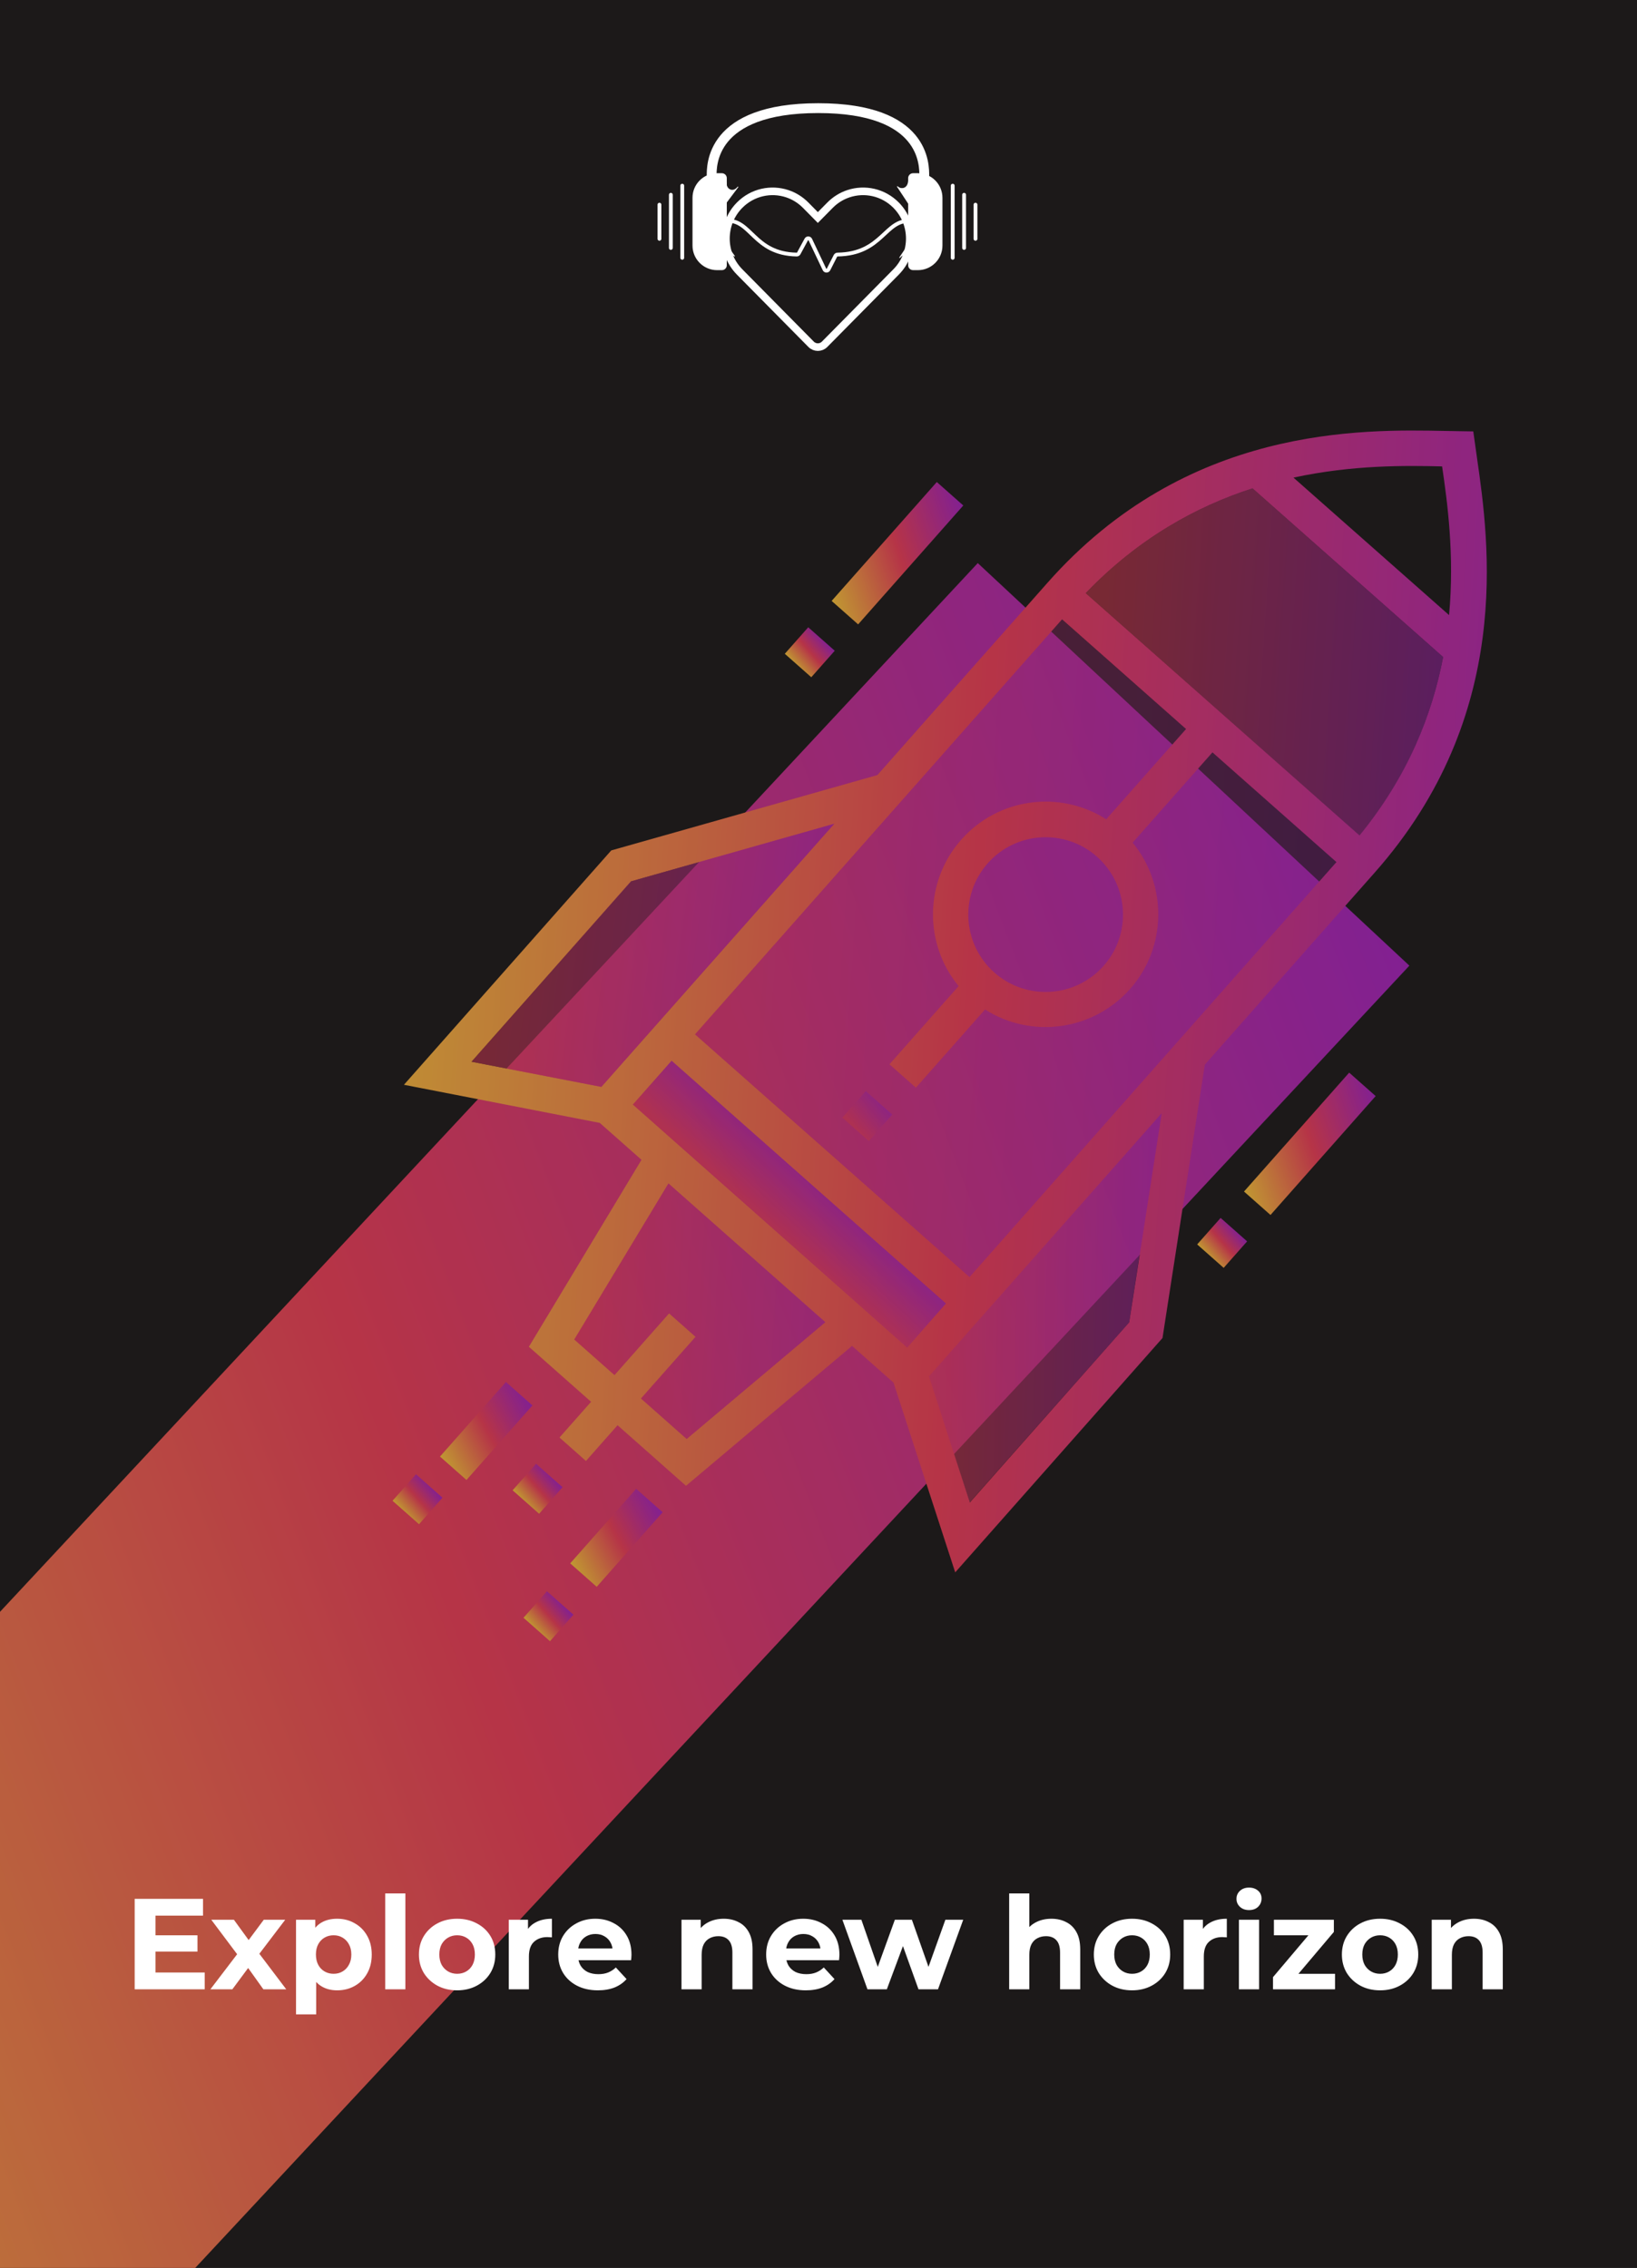<svg width="1267" height="1755" viewBox="0 0 1267 1755" fill="none" xmlns="http://www.w3.org/2000/svg">
<g clip-path="url(#clip0_149_199)">
<rect width="1267" height="1755" fill="#1C1A1A"/>
<g filter="url(#filter0_f_149_199)">
<rect x="-431.995" y="1710.54" width="1743.07" height="456.757" transform="rotate(-47 -431.995 1710.54)" fill="url(#paint0_linear_149_199)"/>
</g>
<g clip-path="url(#clip1_149_199)" filter="url(#filter1_f_149_199)">
<path d="M1044.23 830.041L962.833 922.042L983.338 940.184L1064.73 848.183L1044.23 830.041Z" fill="url(#paint1_linear_149_199)"/>
<path d="M944.735 942.462L926.593 962.967L947.098 981.109L965.24 960.604L944.735 942.462Z" fill="url(#paint2_linear_149_199)"/>
<path d="M725.064 373.013L643.668 465.015L664.174 483.157L745.57 391.155L725.064 373.013Z" fill="url(#paint3_linear_149_199)"/>
<path d="M625.56 485.415L607.418 505.921L627.924 524.063L646.066 503.557L625.56 485.415Z" fill="url(#paint4_linear_149_199)"/>
<path d="M1128.39 333.65C1125.46 333.646 1122.34 333.471 1119.05 333.489C1053.87 332.173 918.361 329.123 810.614 451.103L679.081 599.774L473.081 658.09L312.641 839.434L464.215 868.932L496.501 897.496L409.344 1042.17L457.483 1084.76L433.024 1112.41L453.517 1130.54L477.976 1102.89L530.948 1149.76L659.467 1041.5L691.56 1069.9L739.31 1216.75L899.749 1035.4L932.526 823.83L1064.06 675.159C1171.82 553.361 1152.46 419.223 1143.21 354.687C1142.82 351.419 1142.27 348.344 1141.91 345.44L1140.29 333.836L1128.39 333.65ZM531.475 1113.52L496.096 1082.22L538.343 1034.47L517.85 1016.33L475.603 1064.09L444.476 1036.55L517.37 915.786L638.781 1023.2L531.475 1113.52ZM364.949 821.605L488.442 682.021L645.728 637.473L465.436 841.061L364.949 821.605ZM732.072 1008.72L702.151 1042.73L489.863 854.745L519.796 820.912L732.072 1008.72ZM873.954 1023.26L750.631 1162.66L719.063 1065.11L899.172 861.53L873.954 1023.26ZM750.385 988.214L537.927 800.419L822.031 479.298L917.922 564.136L856.175 633.928C820.591 611.234 772.854 617.08 743.948 649.753C715.212 682.232 715.057 730.519 741.918 763.072L688.381 823.585L708.874 841.715L762.411 781.203C797.995 803.897 845.721 797.869 874.639 765.378C903.374 732.899 903.53 684.612 876.668 652.059L938.415 582.266L1034.31 667.104L750.385 988.214ZM848.987 662.895C873.733 684.789 876.051 722.684 854.157 747.43C832.263 772.176 794.368 774.494 769.622 752.6C744.876 730.707 742.558 692.812 764.452 668.065C786.345 643.319 824.24 641.001 848.987 662.895ZM1116.95 508.44C1108.5 552.662 1089.84 600.435 1052.24 646.44L840.355 458.976C881.446 416.232 926.577 391.71 969.44 377.933L1116.95 508.44ZM1121.55 475.974L1001.12 369.596C1046.96 359.66 1088.14 360.25 1116.16 360.914C1120.23 388.643 1125.83 429.446 1121.55 475.974Z" fill="url(#paint5_linear_149_199)"/>
<path d="M414.895 1132.73L396.753 1153.23L417.259 1171.38L435.401 1150.87L414.895 1132.73Z" fill="url(#paint6_linear_149_199)"/>
<path d="M492.37 1152.09L441.331 1209.78L461.837 1227.92L512.876 1170.23L492.37 1152.09Z" fill="url(#paint7_linear_149_199)"/>
<path d="M423.324 1231.37L405.18 1251.87L425.685 1270.02L443.83 1249.51L423.324 1231.37Z" fill="url(#paint8_linear_149_199)"/>
<path d="M391.581 1069.43L340.542 1127.12L361.048 1145.26L412.087 1087.57L391.581 1069.43Z" fill="url(#paint9_linear_149_199)"/>
<path d="M321.96 1140.83L303.819 1161.34L324.324 1179.48L342.466 1158.97L321.96 1140.83Z" fill="url(#paint10_linear_149_199)"/>
<g opacity="0.35">
<path d="M531.475 1113.52L496.095 1082.22L538.343 1034.47L517.85 1016.33L475.602 1064.09L444.476 1036.55L517.369 915.786L638.769 1023.02L531.475 1113.52Z" fill="url(#paint11_linear_149_199)"/>
<path d="M750.385 988.214L537.926 800.419L822.03 479.298L917.922 564.136L856.175 633.928C820.591 611.234 772.854 617.08 743.947 649.753C715.212 682.232 715.057 730.519 741.918 763.072L688.381 823.585L708.874 841.715L762.411 781.203C797.995 803.897 845.721 797.869 874.639 765.378C903.374 732.899 903.529 684.612 876.668 652.058L938.415 582.266L1034.31 667.104L750.385 988.214Z" fill="url(#paint12_linear_149_199)"/>
</g>
<g opacity="0.6">
<path d="M1052.26 646.622L840.354 458.976C881.446 416.232 926.577 391.71 969.44 377.933L1116.95 508.44C1108.51 552.844 1089.86 600.617 1052.26 646.622Z" fill="url(#paint13_linear_149_199)"/>
<path d="M519.834 820.832L489.84 854.735L702.141 1042.56L732.135 1008.66L519.834 820.832Z" fill="url(#paint14_linear_149_199)"/>
<path d="M364.948 821.605L488.26 682.032L645.545 637.484L465.436 841.061L364.948 821.605Z" fill="url(#paint15_linear_149_199)"/>
<path d="M873.953 1023.26L750.449 1162.67L718.881 1065.12L898.819 861.734L873.953 1023.26Z" fill="url(#paint16_linear_149_199)"/>
<path d="M670.088 844.336L651.946 864.842L672.451 882.983L690.593 862.478L670.088 844.336Z" fill="url(#paint17_linear_149_199)"/>
</g>
</g>
<rect opacity="0.25" width="1267" height="1755" fill="#1C1A1A"/>
<path d="M119.139 1497.58L152.839 1497.58L152.839 1510.18L119.139 1510.18L119.139 1497.58ZM120.339 1526.38L158.439 1526.38L158.439 1539.38L104.239 1539.38L104.239 1469.38L157.139 1469.38L157.139 1482.38L120.339 1482.38L120.339 1526.38ZM162.843 1539.38L186.943 1507.78L186.643 1516.38L163.543 1485.58L181.043 1485.58L195.643 1505.68L189.043 1505.88L204.143 1485.58L220.743 1485.58L197.543 1516.08L197.543 1507.68L221.543 1539.38L203.843 1539.38L188.543 1517.98L195.043 1518.88L179.843 1539.38L162.843 1539.38ZM260.916 1540.18C256.383 1540.18 252.416 1539.18 249.016 1537.18C245.616 1535.18 242.949 1532.14 241.016 1528.08C239.149 1523.94 238.216 1518.74 238.216 1512.48C238.216 1506.14 239.116 1500.94 240.916 1496.88C242.716 1492.81 245.316 1489.78 248.716 1487.78C252.116 1485.78 256.183 1484.78 260.916 1484.78C265.983 1484.78 270.516 1485.94 274.516 1488.28C278.583 1490.54 281.783 1493.74 284.116 1497.88C286.516 1502.01 287.716 1506.88 287.716 1512.48C287.716 1518.14 286.516 1523.04 284.116 1527.18C281.783 1531.31 278.583 1534.51 274.516 1536.78C270.516 1539.04 265.983 1540.18 260.916 1540.18ZM229.116 1558.78L229.116 1485.58L244.016 1485.58L244.016 1496.58L243.716 1512.58L244.716 1528.48L244.716 1558.78L229.116 1558.78ZM258.216 1527.38C260.816 1527.38 263.116 1526.78 265.116 1525.58C267.183 1524.38 268.816 1522.68 270.016 1520.48C271.283 1518.21 271.916 1515.54 271.916 1512.48C271.916 1509.34 271.283 1506.68 270.016 1504.48C268.816 1502.28 267.183 1500.58 265.116 1499.38C263.116 1498.18 260.816 1497.58 258.216 1497.58C255.616 1497.58 253.283 1498.18 251.216 1499.38C249.149 1500.58 247.516 1502.28 246.316 1504.48C245.116 1506.68 244.516 1509.34 244.516 1512.48C244.516 1515.54 245.116 1518.21 246.316 1520.48C247.516 1522.68 249.149 1524.38 251.216 1525.58C253.283 1526.78 255.616 1527.38 258.216 1527.38ZM298.159 1539.38L298.159 1465.18L313.759 1465.18L313.759 1539.38L298.159 1539.38ZM353.837 1540.18C348.104 1540.18 343.004 1538.98 338.537 1536.58C334.137 1534.18 330.637 1530.91 328.037 1526.78C325.504 1522.58 324.237 1517.81 324.237 1512.48C324.237 1507.08 325.504 1502.31 328.037 1498.18C330.637 1493.98 334.137 1490.71 338.537 1488.38C343.004 1485.98 348.104 1484.78 353.837 1484.78C359.504 1484.78 364.57 1485.98 369.037 1488.38C373.504 1490.71 377.004 1493.94 379.537 1498.08C382.07 1502.21 383.337 1507.01 383.337 1512.48C383.337 1517.81 382.07 1522.58 379.537 1526.78C377.004 1530.91 373.504 1534.18 369.037 1536.58C364.57 1538.98 359.504 1540.18 353.837 1540.18ZM353.837 1527.38C356.437 1527.38 358.77 1526.78 360.837 1525.58C362.904 1524.38 364.537 1522.68 365.737 1520.48C366.937 1518.21 367.537 1515.54 367.537 1512.48C367.537 1509.34 366.937 1506.68 365.737 1504.48C364.537 1502.28 362.904 1500.58 360.837 1499.38C358.77 1498.18 356.437 1497.58 353.837 1497.58C351.237 1497.58 348.904 1498.18 346.837 1499.38C344.77 1500.58 343.104 1502.28 341.837 1504.48C340.637 1506.68 340.037 1509.34 340.037 1512.48C340.037 1515.54 340.637 1518.21 341.837 1520.48C343.104 1522.68 344.77 1524.38 346.837 1525.58C348.904 1526.78 351.237 1527.38 353.837 1527.38ZM393.764 1539.38L393.764 1485.58L408.664 1485.58L408.664 1500.78L406.564 1496.38C408.164 1492.58 410.731 1489.71 414.264 1487.78C417.798 1485.78 422.098 1484.78 427.164 1484.78L427.164 1499.18C426.498 1499.11 425.898 1499.08 425.364 1499.08C424.831 1499.01 424.264 1498.98 423.664 1498.98C419.398 1498.98 415.931 1500.21 413.264 1502.68C410.664 1505.08 409.364 1508.84 409.364 1513.98L409.364 1539.38L393.764 1539.38ZM462.75 1540.18C456.616 1540.18 451.216 1538.98 446.55 1536.58C441.95 1534.18 438.383 1530.91 435.85 1526.78C433.316 1522.58 432.05 1517.81 432.05 1512.48C432.05 1507.08 433.283 1502.31 435.75 1498.18C438.283 1493.98 441.716 1490.71 446.05 1488.38C450.383 1485.98 455.283 1484.78 460.75 1484.78C466.016 1484.78 470.75 1485.91 474.95 1488.18C479.216 1490.38 482.583 1493.58 485.05 1497.78C487.516 1501.91 488.75 1506.88 488.75 1512.68C488.75 1513.28 488.716 1513.98 488.65 1514.78C488.583 1515.51 488.516 1516.21 488.45 1516.88L444.75 1516.88L444.75 1507.78L480.25 1507.78L474.25 1510.48C474.25 1507.68 473.683 1505.24 472.55 1503.18C471.416 1501.11 469.85 1499.51 467.85 1498.38C465.85 1497.18 463.516 1496.58 460.85 1496.58C458.183 1496.58 455.816 1497.18 453.75 1498.38C451.75 1499.51 450.183 1501.14 449.05 1503.28C447.916 1505.34 447.35 1507.81 447.35 1510.68L447.35 1513.08C447.35 1516.01 447.983 1518.61 449.25 1520.88C450.583 1523.08 452.416 1524.78 454.75 1525.98C457.15 1527.11 459.95 1527.68 463.15 1527.68C466.016 1527.68 468.516 1527.24 470.65 1526.38C472.85 1525.51 474.85 1524.21 476.65 1522.48L484.95 1531.48C482.483 1534.28 479.383 1536.44 475.65 1537.98C471.916 1539.44 467.616 1540.18 462.75 1540.18ZM560.156 1484.78C564.423 1484.78 568.223 1485.64 571.556 1487.38C574.956 1489.04 577.623 1491.64 579.556 1495.18C581.489 1498.64 582.456 1503.11 582.456 1508.58L582.456 1539.38L566.856 1539.38L566.856 1510.98C566.856 1506.64 565.889 1503.44 563.956 1501.38C562.089 1499.31 559.423 1498.28 555.956 1498.28C553.489 1498.28 551.256 1498.81 549.256 1499.88C547.323 1500.88 545.789 1502.44 544.656 1504.58C543.589 1506.71 543.056 1509.44 543.056 1512.78L543.056 1539.38L527.456 1539.38L527.456 1485.58L542.356 1485.58L542.356 1500.48L539.556 1495.98C541.489 1492.38 544.256 1489.61 547.856 1487.68C551.456 1485.74 555.556 1484.78 560.156 1484.78ZM623.687 1540.18C617.554 1540.18 612.154 1538.98 607.487 1536.58C602.887 1534.18 599.32 1530.91 596.787 1526.78C594.254 1522.58 592.987 1517.81 592.987 1512.48C592.987 1507.08 594.22 1502.31 596.687 1498.18C599.22 1493.98 602.654 1490.71 606.987 1488.38C611.32 1485.98 616.22 1484.78 621.687 1484.78C626.954 1484.78 631.687 1485.91 635.887 1488.18C640.154 1490.38 643.52 1493.58 645.987 1497.78C648.454 1501.91 649.687 1506.88 649.687 1512.68C649.687 1513.28 649.654 1513.98 649.587 1514.78C649.52 1515.51 649.454 1516.21 649.387 1516.88L605.687 1516.88L605.687 1507.78L641.187 1507.78L635.187 1510.48C635.187 1507.68 634.62 1505.24 633.487 1503.18C632.354 1501.11 630.787 1499.51 628.787 1498.38C626.787 1497.18 624.454 1496.58 621.787 1496.58C619.12 1496.58 616.754 1497.18 614.687 1498.38C612.687 1499.51 611.12 1501.14 609.987 1503.28C608.854 1505.34 608.287 1507.81 608.287 1510.68L608.287 1513.08C608.287 1516.01 608.92 1518.61 610.187 1520.88C611.52 1523.08 613.354 1524.78 615.687 1525.98C618.087 1527.11 620.887 1527.68 624.087 1527.68C626.954 1527.68 629.454 1527.24 631.587 1526.38C633.787 1525.51 635.787 1524.21 637.587 1522.48L645.887 1531.48C643.42 1534.28 640.32 1536.44 636.587 1537.98C632.854 1539.44 628.554 1540.18 623.687 1540.18ZM671.396 1539.38L651.996 1485.58L666.696 1485.58L682.796 1531.88L675.796 1531.88L692.596 1485.58L705.796 1485.58L722.096 1531.88L715.096 1531.88L731.696 1485.58L745.496 1485.58L725.996 1539.38L710.896 1539.38L696.596 1499.68L701.196 1499.68L686.396 1539.38L671.396 1539.38ZM813.769 1484.78C818.036 1484.78 821.836 1485.64 825.169 1487.38C828.569 1489.04 831.236 1491.64 833.169 1495.18C835.102 1498.64 836.069 1503.11 836.069 1508.58L836.069 1539.38L820.469 1539.38L820.469 1510.98C820.469 1506.64 819.502 1503.44 817.569 1501.38C815.702 1499.31 813.036 1498.28 809.569 1498.28C807.102 1498.28 804.869 1498.81 802.869 1499.88C800.936 1500.88 799.402 1502.44 798.269 1504.58C797.202 1506.71 796.669 1509.44 796.669 1512.78L796.669 1539.38L781.069 1539.38L781.069 1465.18L796.669 1465.18L796.669 1500.48L793.169 1495.98C795.102 1492.38 797.869 1489.61 801.469 1487.68C805.069 1485.74 809.169 1484.78 813.769 1484.78ZM876.2 1540.18C870.467 1540.18 865.367 1538.98 860.9 1536.58C856.5 1534.18 853 1530.91 850.4 1526.78C847.867 1522.58 846.6 1517.81 846.6 1512.48C846.6 1507.08 847.867 1502.31 850.4 1498.18C853 1493.98 856.5 1490.71 860.9 1488.38C865.367 1485.98 870.467 1484.78 876.2 1484.78C881.867 1484.78 886.934 1485.98 891.4 1488.38C895.867 1490.71 899.367 1493.94 901.9 1498.08C904.434 1502.21 905.7 1507.01 905.7 1512.48C905.7 1517.81 904.434 1522.58 901.9 1526.78C899.367 1530.91 895.867 1534.18 891.4 1536.58C886.934 1538.98 881.867 1540.18 876.2 1540.18ZM876.2 1527.38C878.8 1527.38 881.134 1526.78 883.2 1525.58C885.267 1524.38 886.9 1522.68 888.1 1520.48C889.3 1518.21 889.9 1515.54 889.9 1512.48C889.9 1509.34 889.3 1506.68 888.1 1504.48C886.9 1502.28 885.267 1500.58 883.2 1499.38C881.134 1498.18 878.8 1497.58 876.2 1497.58C873.6 1497.58 871.267 1498.18 869.2 1499.38C867.134 1500.58 865.467 1502.28 864.2 1504.48C863 1506.68 862.4 1509.34 862.4 1512.48C862.4 1515.54 863 1518.21 864.2 1520.48C865.467 1522.68 867.134 1524.38 869.2 1525.58C871.267 1526.78 873.6 1527.38 876.2 1527.38ZM916.128 1539.38L916.128 1485.58L931.028 1485.58L931.028 1500.78L928.928 1496.38C930.528 1492.58 933.094 1489.71 936.628 1487.78C940.161 1485.78 944.461 1484.78 949.528 1484.78L949.528 1499.18C948.861 1499.11 948.261 1499.08 947.728 1499.08C947.194 1499.01 946.628 1498.98 946.028 1498.98C941.761 1498.98 938.294 1500.21 935.628 1502.68C933.028 1505.08 931.728 1508.84 931.728 1513.98L931.728 1539.38L916.128 1539.38ZM958.901 1539.38L958.901 1485.58L974.501 1485.58L974.501 1539.38L958.901 1539.38ZM966.701 1478.08C963.834 1478.08 961.501 1477.24 959.701 1475.58C957.901 1473.91 957.001 1471.84 957.001 1469.38C957.001 1466.91 957.901 1464.84 959.701 1463.18C961.501 1461.51 963.834 1460.68 966.701 1460.68C969.568 1460.68 971.901 1461.48 973.701 1463.08C975.501 1464.61 976.401 1466.61 976.401 1469.08C976.401 1471.68 975.501 1473.84 973.701 1475.58C971.968 1477.24 969.634 1478.08 966.701 1478.08ZM985.279 1539.38L985.279 1529.98L1017.08 1492.38L1019.78 1497.58L985.979 1497.58L985.979 1485.58L1032.38 1485.58L1032.38 1494.98L1000.58 1532.58L997.779 1527.38L1033.28 1527.38L1033.28 1539.38L985.279 1539.38ZM1068.19 1540.18C1062.46 1540.18 1057.36 1538.98 1052.89 1536.58C1048.49 1534.18 1044.99 1530.91 1042.39 1526.78C1039.86 1522.58 1038.59 1517.81 1038.59 1512.48C1038.59 1507.08 1039.86 1502.31 1042.39 1498.18C1044.99 1493.98 1048.49 1490.71 1052.89 1488.38C1057.36 1485.98 1062.46 1484.78 1068.19 1484.78C1073.86 1484.78 1078.93 1485.98 1083.39 1488.38C1087.86 1490.71 1091.36 1493.94 1093.89 1498.08C1096.43 1502.21 1097.69 1507.01 1097.69 1512.48C1097.69 1517.81 1096.43 1522.58 1093.89 1526.78C1091.36 1530.91 1087.86 1534.18 1083.39 1536.58C1078.93 1538.98 1073.86 1540.18 1068.19 1540.18ZM1068.19 1527.38C1070.79 1527.38 1073.13 1526.78 1075.19 1525.58C1077.26 1524.38 1078.89 1522.68 1080.09 1520.48C1081.29 1518.21 1081.89 1515.54 1081.89 1512.48C1081.89 1509.34 1081.29 1506.68 1080.09 1504.48C1078.89 1502.28 1077.26 1500.58 1075.19 1499.38C1073.13 1498.18 1070.79 1497.58 1068.19 1497.58C1065.59 1497.58 1063.26 1498.18 1061.19 1499.38C1059.13 1500.58 1057.46 1502.28 1056.19 1504.48C1054.99 1506.68 1054.39 1509.34 1054.39 1512.48C1054.39 1515.54 1054.99 1518.21 1056.19 1520.48C1057.46 1522.68 1059.13 1524.38 1061.19 1525.58C1063.26 1526.78 1065.59 1527.38 1068.19 1527.38ZM1140.82 1484.78C1145.09 1484.78 1148.89 1485.64 1152.22 1487.38C1155.62 1489.04 1158.29 1491.64 1160.22 1495.18C1162.15 1498.64 1163.12 1503.11 1163.12 1508.58L1163.12 1539.38L1147.52 1539.38L1147.52 1510.98C1147.52 1506.64 1146.55 1503.44 1144.62 1501.38C1142.75 1499.31 1140.09 1498.28 1136.62 1498.28C1134.15 1498.28 1131.92 1498.81 1129.92 1499.88C1127.99 1500.88 1126.45 1502.44 1125.32 1504.58C1124.25 1506.71 1123.72 1509.44 1123.72 1512.78L1123.72 1539.38L1108.12 1539.38L1108.12 1485.58L1123.02 1485.58L1123.02 1500.48L1120.22 1495.98C1122.15 1492.38 1124.92 1489.61 1128.52 1487.68C1132.12 1485.74 1136.22 1484.78 1140.82 1484.78Z" fill="white"/>
<g filter="url(#filter2_d_149_199)">
<path d="M638.222 254.663L693.574 198.662C700.591 191.563 704.113 182.27 704.148 172.983C704.184 163.602 700.663 154.192 693.574 147.021C683.583 136.913 669.187 133.957 656.623 138.159C651.43 139.896 646.554 142.853 642.435 147.021L633.001 156.566L623.566 147.021C619.447 142.853 614.571 139.896 609.378 138.159C596.814 133.957 582.418 136.913 572.427 147.021C565.338 154.192 561.817 163.602 561.853 172.983C561.888 182.27 565.41 191.563 572.427 198.662L627.779 254.663C630.659 257.577 635.342 257.577 638.222 254.663Z" stroke="white" stroke-width="5.88"/>
</g>
<path d="M535.98 153.066C535.98 142.558 544.498 134.04 555.006 134.04L558.717 134.04C560.818 134.04 562.522 135.744 562.522 137.845L562.522 205.242C562.522 207.344 560.818 209.047 558.717 209.047L555.006 209.047C544.498 209.047 535.98 200.529 535.98 190.022L535.98 153.066Z" fill="white"/>
<path d="M550.806 136.291C550.806 128.733 549.31 83.682 633.294 83.682C716.519 83.682 715.364 127.977 715.364 136.291" stroke="white" stroke-width="7.61" stroke-linecap="round"/>
<path d="M729.432 190.022C729.432 200.53 720.914 209.048 710.407 209.048L706.696 209.048C704.594 209.048 702.891 207.344 702.891 205.243L702.891 137.846C702.891 135.744 704.594 134.041 706.696 134.041L710.407 134.041C720.914 134.041 729.432 142.559 729.432 153.066L729.432 190.022Z" fill="white"/>
<path d="M703.266 138.66C703.387 146.598 697.092 147.186 694.446 144.246L703.56 158.064L703.266 138.66Z" fill="white" stroke="white" stroke-width="0.588"/>
<path d="M562.146 141.307C561.564 146.55 567.33 149.671 571.154 144.682L571.261 144.541C571.225 144.588 571.19 144.636 571.154 144.682L559.554 160.123L562.146 141.307Z" fill="white"/>
<path d="M562.146 141.307C561.558 146.599 567.439 149.729 571.261 144.541L559.554 160.123L562.146 141.307Z" stroke="white" stroke-width="0.588"/>
<path d="M696.21 199.518C700.406 194.587 703.336 197.327 703.266 201.282L706.007 184.847L696.21 199.518Z" fill="white" stroke="white" stroke-width="0.588"/>
<path d="M562.102 203.031C561.526 196.582 565.675 195.402 568.615 198.342L558.913 184.925L562.102 203.031Z" fill="white" stroke="white" stroke-width="0.588"/>
<path d="M705.03 171C684.662 169.545 683.301 196.437 648.216 196.99C647.552 197 646.923 197.371 646.622 197.963L641.265 208.499C640.601 209.804 638.727 209.779 638.099 208.456L632.662 196.998L627.174 185.436C626.555 184.132 624.718 184.082 624.03 185.351L618.213 196.075C617.904 196.644 617.288 197 616.642 196.989C582.988 196.419 581.343 168.964 561.558 171" stroke="white" stroke-width="2.94" stroke-linecap="round"/>
<line x1="737.37" y1="143.658" x2="737.37" y2="199.518" stroke="white" stroke-width="2.94" stroke-linecap="round"/>
<line x1="746.19" y1="150.714" x2="746.19" y2="191.874" stroke="white" stroke-width="2.94" stroke-linecap="round"/>
<line x1="755.01" y1="158.358" x2="755.01" y2="184.818" stroke="white" stroke-width="2.94" stroke-linecap="round"/>
<line x1="1.47" y1="-1.47" x2="57.33" y2="-1.47" transform="matrix(7.67837e-09 1 1 1.30221e-06 529.512 142.188)" stroke="white" stroke-width="2.94" stroke-linecap="round"/>
<line x1="1.47" y1="-1.47" x2="42.63" y2="-1.47" transform="matrix(-3.31189e-08 1 1 3.60833e-08 520.692 149.244)" stroke="white" stroke-width="2.94" stroke-linecap="round"/>
<line x1="1.47" y1="-1.47" x2="27.93" y2="-1.47" transform="matrix(-3.4576e-08 1 1 3.4576e-08 511.872 156.888)" stroke="white" stroke-width="2.94" stroke-linecap="round"/>
</g>
<defs>
<filter id="filter0_f_149_199" x="-1016.08" y="-148.351" width="2691" height="2754.48" filterUnits="userSpaceOnUse" color-interpolation-filters="sRGB">
<feFlood flood-opacity="0" result="BackgroundImageFix"/>
<feBlend mode="normal" in="SourceGraphic" in2="BackgroundImageFix" result="shape"/>
<feGaussianBlur stdDeviation="292.044" result="effect1_foregroundBlur_149_199"/>
</filter>
<filter id="filter1_f_149_199" x="231.121" y="303.526" width="994.355" height="998.733" filterUnits="userSpaceOnUse" color-interpolation-filters="sRGB">
<feFlood flood-opacity="0" result="BackgroundImageFix"/>
<feBlend mode="normal" in="SourceGraphic" in2="BackgroundImageFix" result="shape"/>
<feGaussianBlur stdDeviation="12.5" result="effect1_foregroundBlur_149_199"/>
</filter>
<filter id="filter2_d_149_199" x="529.513" y="115.729" width="206.976" height="185.219" filterUnits="userSpaceOnUse" color-interpolation-filters="sRGB">
<feFlood flood-opacity="0" result="BackgroundImageFix"/>
<feColorMatrix in="SourceAlpha" type="matrix" values="0 0 0 0 0 0 0 0 0 0 0 0 0 0 0 0 0 0 127 0" result="hardAlpha"/>
<feOffset dy="11.76"/>
<feGaussianBlur stdDeviation="14.7"/>
<feColorMatrix type="matrix" values="0 0 0 0 0.168 0 0 0 0 0.027 0 0 0 0 0.049 0 0 0 0.464 0"/>
<feBlend mode="normal" in2="BackgroundImageFix" result="effect1_dropShadow_149_199"/>
<feBlend mode="normal" in="SourceGraphic" in2="effect1_dropShadow_149_199" result="shape"/>
</filter>
<linearGradient id="paint0_linear_149_199" x1="-431.995" y1="1710.54" x2="1156.93" y2="2483.96" gradientUnits="userSpaceOnUse">
<stop stop-color="#F7C23B"/>
<stop offset="0.511" stop-color="#E93D57"/>
<stop offset="1" stop-color="#A423BA"/>
</linearGradient>
<linearGradient id="paint1_linear_149_199" x1="962.833" y1="922.042" x2="1076.69" y2="883.464" gradientUnits="userSpaceOnUse">
<stop stop-color="#F7C23B"/>
<stop offset="0.511" stop-color="#E93D57"/>
<stop offset="1" stop-color="#A423BA"/>
</linearGradient>
<linearGradient id="paint2_linear_149_199" x1="926.593" y1="962.967" x2="949.623" y2="942.784" gradientUnits="userSpaceOnUse">
<stop stop-color="#F7C23B"/>
<stop offset="0.511" stop-color="#E93D57"/>
<stop offset="1" stop-color="#A423BA"/>
</linearGradient>
<linearGradient id="paint3_linear_149_199" x1="643.668" y1="465.015" x2="757.525" y2="426.436" gradientUnits="userSpaceOnUse">
<stop stop-color="#F7C23B"/>
<stop offset="0.511" stop-color="#E93D57"/>
<stop offset="1" stop-color="#A423BA"/>
</linearGradient>
<linearGradient id="paint4_linear_149_199" x1="607.418" y1="505.921" x2="630.449" y2="485.737" gradientUnits="userSpaceOnUse">
<stop stop-color="#F7C23B"/>
<stop offset="0.511" stop-color="#E93D57"/>
<stop offset="1" stop-color="#A423BA"/>
</linearGradient>
<linearGradient id="paint5_linear_149_199" x1="284.632" y1="381.49" x2="1246.25" y2="444.858" gradientUnits="userSpaceOnUse">
<stop stop-color="#F7C23B"/>
<stop offset="0.511" stop-color="#E93D57"/>
<stop offset="1" stop-color="#A423BA"/>
</linearGradient>
<linearGradient id="paint6_linear_149_199" x1="396.753" y1="1153.23" x2="419.784" y2="1133.05" gradientUnits="userSpaceOnUse">
<stop stop-color="#F7C23B"/>
<stop offset="0.511" stop-color="#E93D57"/>
<stop offset="1" stop-color="#A423BA"/>
</linearGradient>
<linearGradient id="paint7_linear_149_199" x1="441.331" y1="1209.78" x2="512.994" y2="1170.44" gradientUnits="userSpaceOnUse">
<stop stop-color="#F7C23B"/>
<stop offset="0.511" stop-color="#E93D57"/>
<stop offset="1" stop-color="#A423BA"/>
</linearGradient>
<linearGradient id="paint8_linear_149_199" x1="405.18" y1="1251.87" x2="428.213" y2="1231.69" gradientUnits="userSpaceOnUse">
<stop stop-color="#F7C23B"/>
<stop offset="0.511" stop-color="#E93D57"/>
<stop offset="1" stop-color="#A423BA"/>
</linearGradient>
<linearGradient id="paint9_linear_149_199" x1="340.542" y1="1127.12" x2="412.205" y2="1087.79" gradientUnits="userSpaceOnUse">
<stop stop-color="#F7C23B"/>
<stop offset="0.511" stop-color="#E93D57"/>
<stop offset="1" stop-color="#A423BA"/>
</linearGradient>
<linearGradient id="paint10_linear_149_199" x1="303.819" y1="1161.34" x2="326.849" y2="1141.15" gradientUnits="userSpaceOnUse">
<stop stop-color="#F7C23B"/>
<stop offset="0.511" stop-color="#E93D57"/>
<stop offset="1" stop-color="#A423BA"/>
</linearGradient>
<linearGradient id="paint11_linear_149_199" x1="437.389" y1="920.678" x2="654.843" y2="934.523" gradientUnits="userSpaceOnUse">
<stop offset="0.083" stop-color="#E93D57"/>
<stop offset="1" stop-color="#A423BA"/>
</linearGradient>
<linearGradient id="paint12_linear_149_199" x1="519.418" y1="497.806" x2="1081.46" y2="534.831" gradientUnits="userSpaceOnUse">
<stop offset="0.083" stop-color="#E93D57"/>
<stop offset="1" stop-color="#A423BA"/>
</linearGradient>
<linearGradient id="paint13_linear_149_199" x1="835.897" y1="386.101" x2="1140.66" y2="406.151" gradientUnits="userSpaceOnUse">
<stop offset="0.083" stop-color="#E93D57"/>
<stop offset="1" stop-color="#A423BA"/>
</linearGradient>
<linearGradient id="paint14_linear_149_199" x1="489.84" y1="854.735" x2="524.424" y2="817.212" gradientUnits="userSpaceOnUse">
<stop offset="0.083" stop-color="#E93D57"/>
<stop offset="1" stop-color="#A423BA"/>
</linearGradient>
<linearGradient id="paint15_linear_149_199" x1="354.775" y1="655.269" x2="674.558" y2="697.038" gradientUnits="userSpaceOnUse">
<stop offset="0.083" stop-color="#E93D57"/>
<stop offset="1" stop-color="#A423BA"/>
</linearGradient>
<linearGradient id="paint16_linear_149_199" x1="707.158" y1="873.457" x2="922.852" y2="878.373" gradientUnits="userSpaceOnUse">
<stop offset="0.083" stop-color="#E93D57"/>
<stop offset="1" stop-color="#A423BA"/>
</linearGradient>
<linearGradient id="paint17_linear_149_199" x1="651.946" y1="864.842" x2="674.976" y2="844.658" gradientUnits="userSpaceOnUse">
<stop offset="0.083" stop-color="#E93D57"/>
<stop offset="1" stop-color="#A423BA"/>
</linearGradient>
<clipPath id="clip0_149_199">
<rect width="1267" height="1755" fill="white"/>
</clipPath>
<clipPath id="clip1_149_199">
<rect width="891.318" height="895.991" fill="white" transform="translate(256.121 382.94) rotate(-3.5)"/>
</clipPath>
</defs>
</svg>
